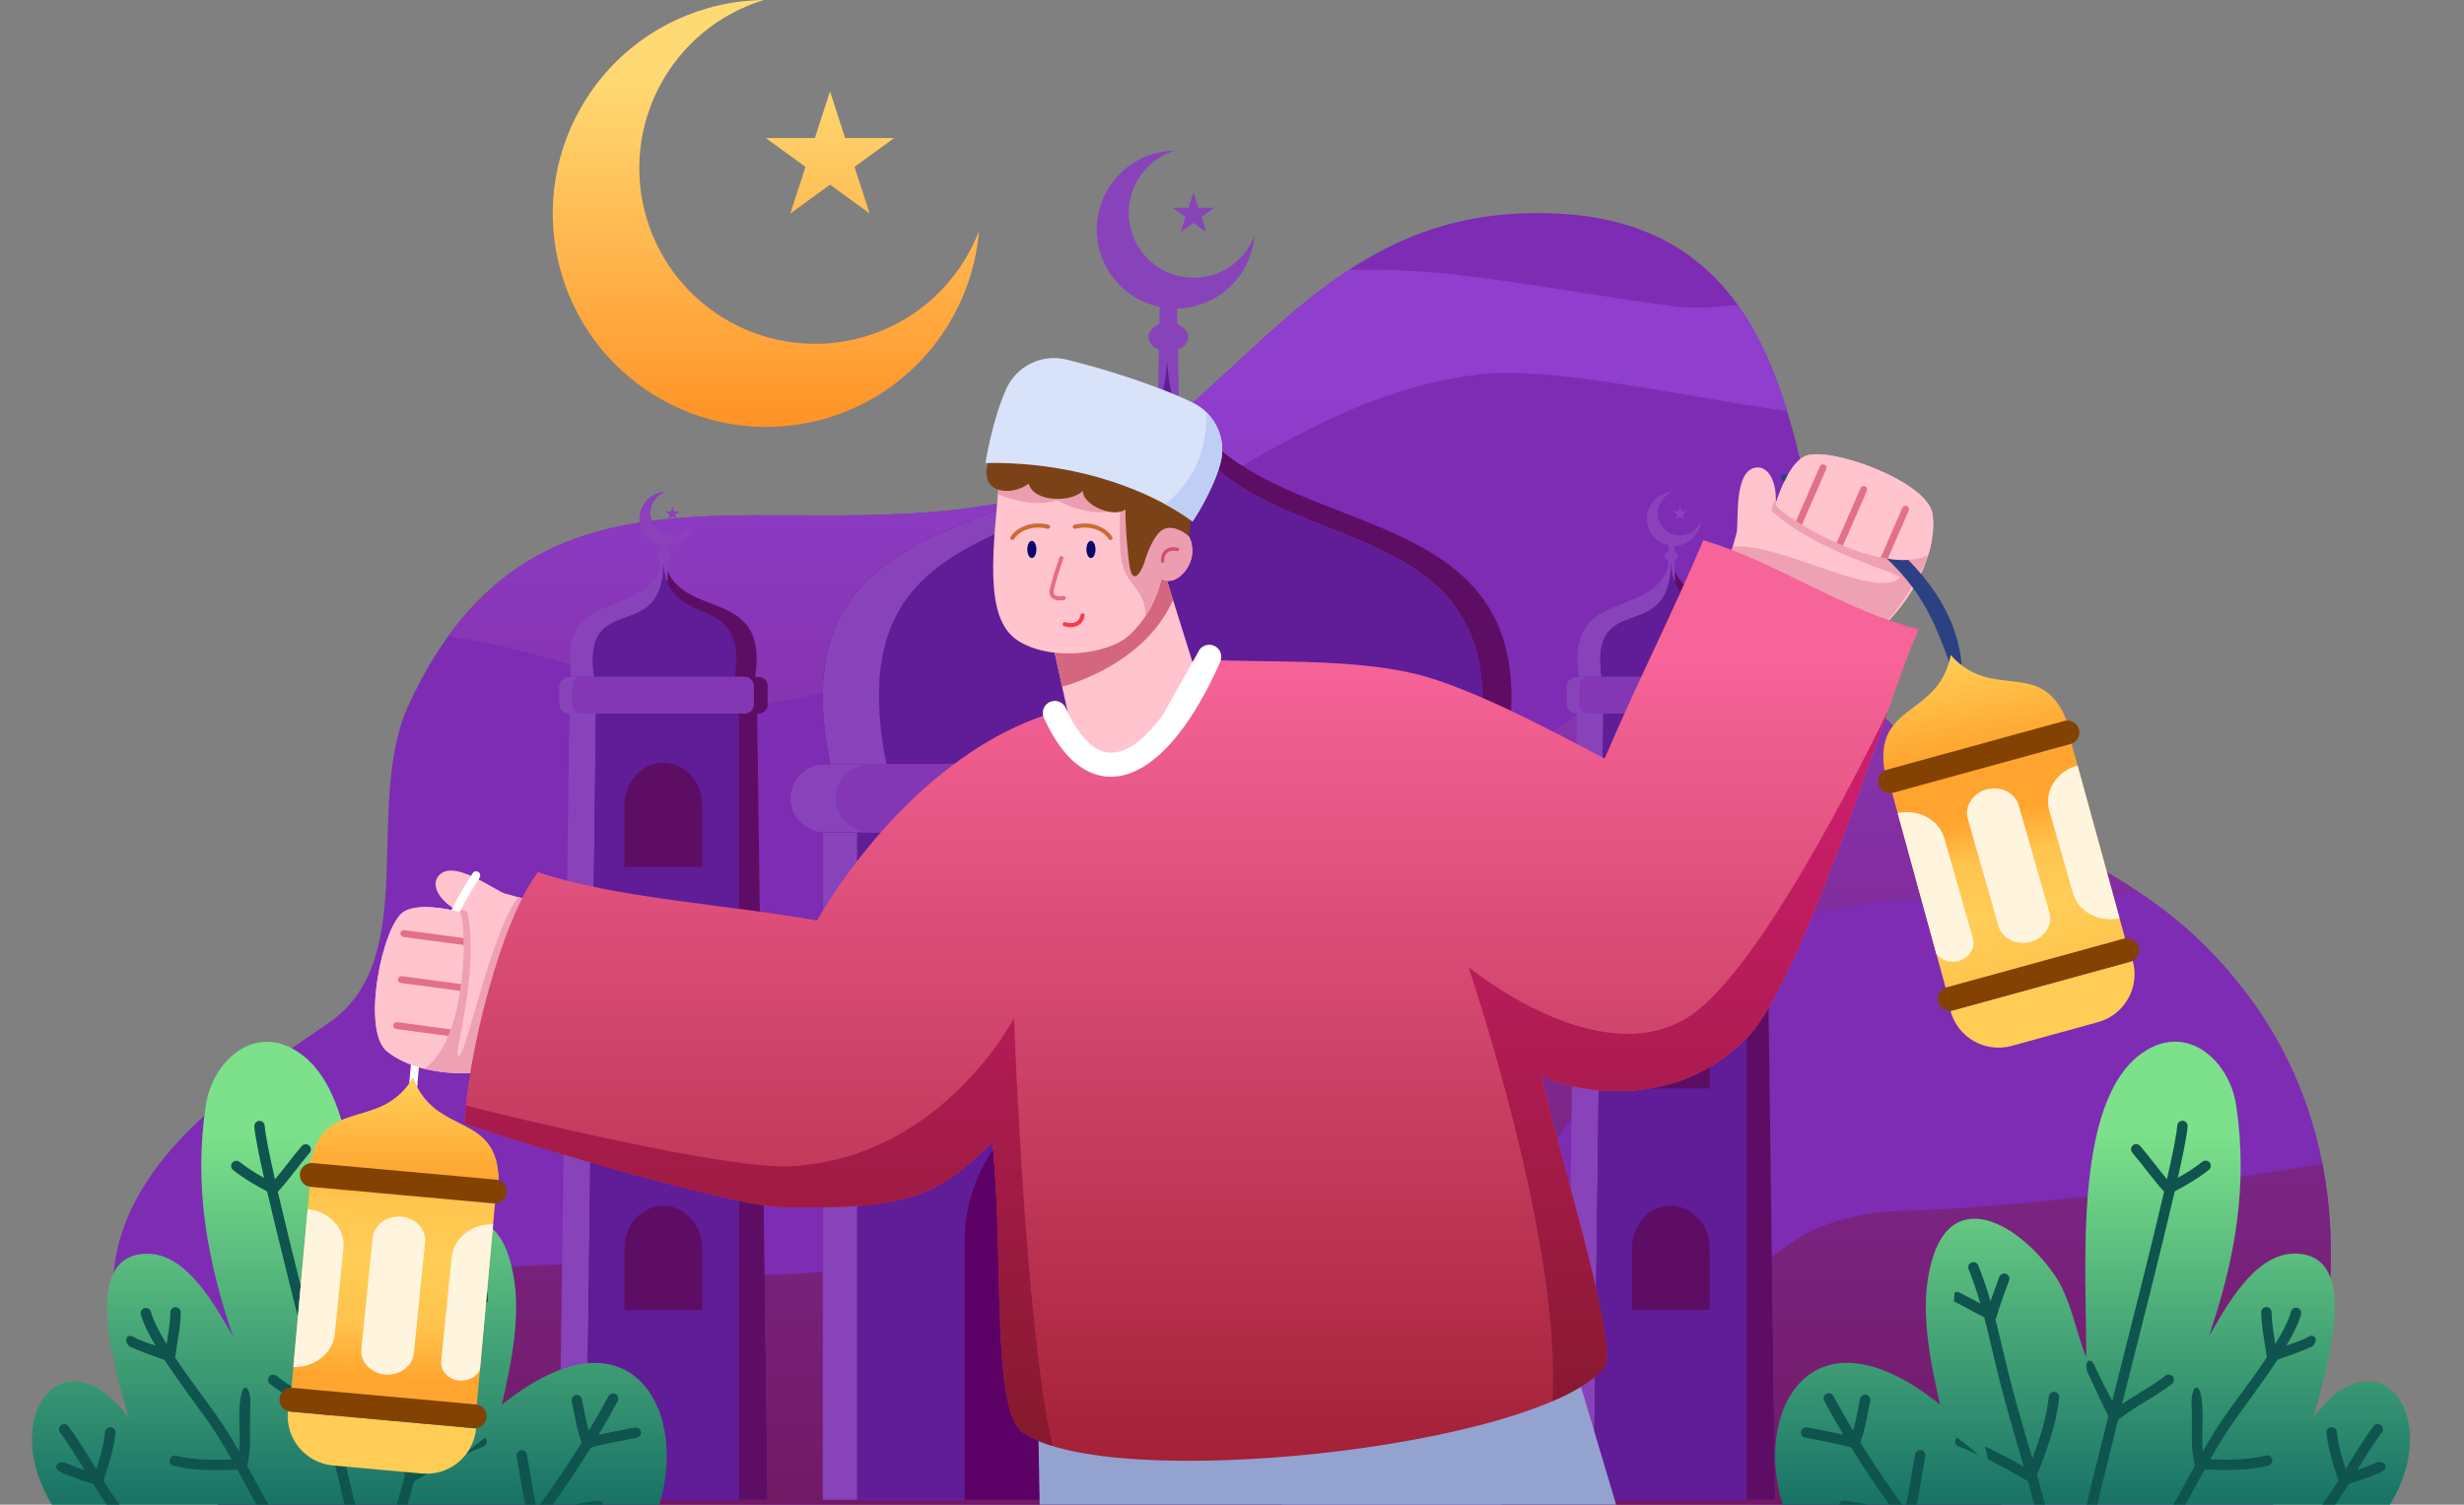 <svg width="375" height="229" viewBox="0 0 375 229" fill="none" xmlns="http://www.w3.org/2000/svg">
<rect x="0" y="0" width="375" height="229" fill="#808080" stroke="none"/>
<g clip-path="url(#clip0_1527_8308)">
<path fill-rule="evenodd" clip-rule="evenodd" d="M35.788 231.781C-4.981 189.792 31.144 168.767 50.155 155.582C64.206 145.836 55.187 122.381 62.236 107.191C81.796 65.041 118.262 84.432 155.698 75.853C185.766 68.963 195.929 34.05 231.262 32.491C284.276 30.15 268.996 92.308 287.529 109.881C310.365 131.534 325.558 130.158 341.373 150.472C361.958 176.909 355.285 210.633 344.534 231.934L35.788 231.781Z" fill="url(#paint0_linear_1527_8308)"/>
<path fill-rule="evenodd" clip-rule="evenodd" d="M353.458 177.119C354.694 183.463 354.98 189.857 354.559 196.095C329.815 202.141 309.118 220.178 302.841 231.913L221.097 231.873C264.196 217.09 257.509 185.178 289.372 184.305C308.671 183.776 337.754 179.814 353.458 177.119ZM29.315 224.514C40.351 195.705 69.642 189.87 102.875 193.362C137.96 197.048 166.252 184.292 182.363 173.448C206.234 157.381 216.732 102.322 278.654 95.582C279.563 97.913 280.774 100.187 282.402 102.389C283.777 105.348 285.438 107.897 287.529 109.88C302.673 124.241 314.456 128.472 325.287 135.618C305.387 138.514 281.672 133.094 265.706 143.716C234.184 164.688 220.99 207.33 191.826 231.858L35.788 231.781C33.366 229.287 31.216 226.866 29.315 224.514ZM205.281 41.083C220.656 40.56 235.501 44.047 254.888 46.627C257.557 46.983 260.831 46.815 264.463 46.401C267.84 51.12 270.182 56.7 271.991 62.603C254.183 59.919 235.855 55.806 225.476 56.95C207.009 58.987 192.45 69.123 176.768 78.028C159.521 87.823 159.306 99.529 116.555 107.19C104.094 109.422 91.591 100.407 68.208 96.83C88.683 68.448 121.792 83.621 155.698 75.851C176.845 71.005 188.146 52.299 205.281 41.082V41.083Z" fill="url(#paint1_linear_1527_8308)"/>
<path fill-rule="evenodd" clip-rule="evenodd" d="M86.956 103.022C84.797 88.544 99.126 95.055 100.951 84.844C102.777 95.055 117.106 88.544 114.947 103.022H115.168L116.832 228.274H85.07L86.734 103.022H86.955H86.956Z" fill="#8843BB"/>
<path fill-rule="evenodd" clip-rule="evenodd" d="M90.749 104.705L90.721 104.702C87.457 88.465 101.535 99.369 100.952 84.844C102.778 95.055 117.106 88.544 114.947 103.022H115.168L116.832 228.274H89.194L90.749 104.706V104.705Z" fill="#5E0D65"/>
<path fill-rule="evenodd" clip-rule="evenodd" d="M100.594 83.001C99.143 82.701 97.903 81.627 97.466 80.105C96.837 77.92 98.101 75.638 100.286 75.01C100.65 74.906 101.017 74.853 101.379 74.849C99.611 75.386 98.594 77.247 99.106 79.028C99.623 80.826 101.502 81.866 103.3 81.35C104.361 81.044 105.157 80.266 105.526 79.309C105.387 80.963 104.249 82.439 102.56 82.925C102.205 83.027 101.847 83.079 101.495 83.085L101.512 83.912C101.848 84.035 102.079 84.286 102.079 84.576C102.079 84.867 101.861 85.104 101.539 85.231L101.606 88.417H100.48L100.547 85.231C100.225 85.104 100.007 84.859 100.007 84.576C100.007 84.294 100.238 84.035 100.574 83.912L100.593 83L100.594 83.001ZM102.352 77.04L102.608 77.829H103.438L102.767 78.317L103.023 79.107L102.352 78.618L101.681 79.107L101.937 78.317L101.266 77.829H102.096L102.352 77.04Z" fill="#8C40BC"/>
<path fill-rule="evenodd" clip-rule="evenodd" d="M100.969 85.573C100.958 85.338 100.953 85.095 100.953 84.844C100.963 85.094 100.968 85.337 100.969 85.573C101.391 94.264 109.466 91.408 111.568 97.125C112.074 98.5 112.234 100.372 111.859 103.022H112.489V228.274H89.195L90.75 104.706L90.722 104.703C87.514 88.745 101.057 99.003 100.97 85.574L100.969 85.573Z" fill="#611C97"/>
<path fill-rule="evenodd" clip-rule="evenodd" d="M106.871 189.98C106.871 186.407 104.221 183.51 100.953 183.51C97.684 183.51 95.034 186.407 95.034 189.98V199.366H106.872V189.98H106.871ZM106.871 156.262C106.871 152.688 104.221 149.792 100.953 149.792C97.684 149.792 95.034 152.688 95.034 156.262V165.648H106.872V156.262H106.871ZM106.871 122.543C106.871 118.97 104.221 116.073 100.953 116.073C97.684 116.073 95.034 118.97 95.034 122.543V131.93H106.872V122.543H106.871Z" fill="#5E0D65"/>
<path fill-rule="evenodd" clip-rule="evenodd" d="M116.833 104.415C116.833 103.645 116.208 103.021 115.439 103.021H86.464C85.695 103.021 85.07 103.646 85.07 104.415V107.202C85.07 107.972 85.695 108.597 86.464 108.597H115.439C116.208 108.597 116.833 107.973 116.833 107.202V104.415Z" fill="#5E0D65"/>
<path fill-rule="evenodd" clip-rule="evenodd" d="M114.69 104.415C114.69 103.645 114.065 103.021 113.296 103.021H86.464C85.695 103.021 85.07 103.646 85.07 104.415V107.202C85.07 107.972 85.695 108.597 86.464 108.597H113.296C114.065 108.597 114.69 107.973 114.69 107.202V104.415Z" fill="#8843BB"/>
<path fill-rule="evenodd" clip-rule="evenodd" d="M114.69 104.415C114.69 103.645 114.065 103.021 113.296 103.021H88.445C87.676 103.021 87.051 103.646 87.051 104.415V107.202C87.051 107.972 87.675 108.597 88.445 108.597H113.296C114.065 108.597 114.69 107.973 114.69 107.202V104.415Z" fill="#8437B5"/>
<path fill-rule="evenodd" clip-rule="evenodd" d="M240.284 103.022C238.125 88.544 252.454 95.055 254.279 84.844C256.104 95.055 270.434 88.544 268.275 103.022H268.496L270.16 228.274H238.398L240.062 103.022H240.283H240.284Z" fill="#8843BB"/>
<path fill-rule="evenodd" clip-rule="evenodd" d="M244.078 104.705L244.05 104.702C240.786 88.465 254.864 99.369 254.281 84.844C256.106 95.055 270.435 88.544 268.276 103.022H268.497L270.161 228.274H242.523L244.078 104.706V104.705Z" fill="#5E0D65"/>
<path fill-rule="evenodd" clip-rule="evenodd" d="M253.922 83.001C252.471 82.701 251.23 81.627 250.793 80.105C250.165 77.92 251.429 75.638 253.614 75.01C253.978 74.906 254.345 74.853 254.707 74.849C252.939 75.386 251.922 77.247 252.435 79.028C252.951 80.826 254.83 81.866 256.628 81.35C257.689 81.044 258.485 80.266 258.854 79.309C258.715 80.963 257.577 82.439 255.888 82.925C255.533 83.027 255.175 83.079 254.823 83.085L254.84 83.912C255.176 84.035 255.407 84.286 255.407 84.576C255.407 84.867 255.189 85.104 254.867 85.231L254.934 88.417H253.808L253.875 85.231C253.553 85.104 253.334 84.859 253.334 84.576C253.334 84.294 253.565 84.035 253.902 83.912L253.921 83L253.922 83.001ZM255.68 77.04L255.936 77.829H256.766L256.095 78.317L256.351 79.107L255.68 78.618L255.009 79.107L255.265 78.317L254.594 77.829H255.424L255.68 77.04Z" fill="#8C40BC"/>
<path fill-rule="evenodd" clip-rule="evenodd" d="M254.297 85.573C254.286 85.338 254.279 85.095 254.279 84.844C254.29 85.094 254.295 85.337 254.297 85.573C254.718 94.264 262.794 91.408 264.896 97.125C265.402 98.5 265.562 100.372 265.187 103.022H265.817V228.274H242.523L244.078 104.706L244.05 104.703C240.842 88.745 254.385 99.003 254.298 85.574L254.297 85.573Z" fill="#611C97"/>
<path fill-rule="evenodd" clip-rule="evenodd" d="M260.199 189.98C260.199 186.407 257.549 183.51 254.281 183.51C251.012 183.51 248.362 186.407 248.362 189.98V199.366H260.2V189.98H260.199ZM260.199 156.262C260.199 152.688 257.549 149.792 254.281 149.792C251.012 149.792 248.362 152.688 248.362 156.262V165.648H260.2V156.262H260.199ZM260.199 122.543C260.199 118.97 257.549 116.073 254.281 116.073C251.012 116.073 248.362 118.97 248.362 122.543V131.93H260.2V122.543H260.199Z" fill="#5E0D65"/>
<path fill-rule="evenodd" clip-rule="evenodd" d="M270.161 104.415C270.161 103.645 269.536 103.021 268.768 103.021H239.794C239.024 103.021 238.399 103.646 238.399 104.415V107.202C238.399 107.972 239.024 108.597 239.794 108.597H268.768C269.537 108.597 270.161 107.973 270.161 107.202V104.415Z" fill="#5E0D65"/>
<path fill-rule="evenodd" clip-rule="evenodd" d="M268.018 104.415C268.018 103.645 267.393 103.021 266.625 103.021H239.794C239.024 103.021 238.399 103.646 238.399 104.415V107.202C238.399 107.972 239.024 108.597 239.794 108.597H266.625C267.394 108.597 268.018 107.973 268.018 107.202V104.415Z" fill="#8843BB"/>
<path fill-rule="evenodd" clip-rule="evenodd" d="M268.018 104.415C268.018 103.645 267.393 103.021 266.625 103.021H241.774C241.005 103.021 240.381 103.646 240.381 104.415V107.202C240.381 107.972 241.006 108.597 241.774 108.597H266.625C267.394 108.597 268.018 107.973 268.018 107.202V104.415Z" fill="#8437B5"/>
<path fill-rule="evenodd" clip-rule="evenodd" d="M230.029 126.688H125.203V228.273H230.029V126.688ZM126.896 118.708C114.864 68.813 170.685 87.329 177.616 55.013C183.158 80.855 219.964 74.192 228.337 95.999C230.434 101.462 230.747 108.712 228.337 118.708C222.381 119.009 138.092 119.836 126.897 118.708H126.896Z" fill="#5E0D65"/>
<path fill-rule="evenodd" clip-rule="evenodd" d="M222.293 126.688H125.203V228.273H222.293V126.688ZM126.897 118.708C114.865 68.813 170.686 87.329 177.617 55.013C179.902 90.903 235.954 69.389 223.922 119.283C217.967 119.586 138.093 119.836 126.898 118.708H126.897Z" fill="#8843BB"/>
<path fill-rule="evenodd" clip-rule="evenodd" d="M176.508 46.704C172.277 45.829 168.659 42.694 167.383 38.256C165.552 31.885 169.237 25.227 175.608 23.396C176.671 23.091 177.743 22.938 178.798 22.927C173.641 24.491 170.676 29.92 172.169 35.117C173.677 40.361 179.158 43.395 184.402 41.888C187.495 40.999 189.819 38.727 190.896 35.938C190.49 40.763 187.17 45.066 182.242 46.482C181.207 46.78 180.164 46.932 179.136 46.949L179.186 49.362C180.169 49.72 180.842 50.454 180.842 51.3C180.842 52.145 180.205 52.838 179.267 53.207L179.461 62.499H176.177L176.37 53.207C175.432 52.838 174.795 52.122 174.795 51.3C174.795 50.477 175.468 49.72 176.451 49.362L176.506 46.704H176.508ZM181.637 29.315L182.386 31.617H184.806L182.849 33.039L183.597 35.341L181.639 33.918L179.68 35.341L180.429 33.039L178.47 31.617H180.891L181.639 29.315H181.637Z" fill="#8843BB"/>
<path fill-rule="evenodd" clip-rule="evenodd" d="M222.293 126.688H130.441V228.273H222.293V126.688ZM135.568 119.282C123.536 69.388 175.407 89.451 177.616 55.011C179.901 90.902 235.953 69.388 223.921 119.282C217.966 119.585 146.764 120.411 135.568 119.282Z" fill="#611C97"/>
<path fill-rule="evenodd" clip-rule="evenodd" d="M208.424 188.844C208.424 173.833 194.631 161.664 177.616 161.664C160.602 161.664 146.809 173.833 146.809 188.844V228.273H208.424V188.844Z" fill="#5C0066"/>
<path fill-rule="evenodd" clip-rule="evenodd" d="M148.121 141.655C148.121 139.879 147.322 138.175 145.898 136.92C144.475 135.663 142.544 134.958 140.531 134.958C138.518 134.958 136.587 135.663 135.163 136.92C133.74 138.175 132.94 139.879 132.94 141.655V153.395H148.121V141.655ZM197.569 141.655C197.569 139.879 196.769 138.175 195.345 136.92C193.922 135.663 191.991 134.958 189.978 134.958C187.965 134.958 186.034 135.663 184.611 136.92C183.187 138.175 182.388 139.879 182.388 141.655V153.395H197.569V141.655ZM222.293 141.655C222.293 139.879 221.493 138.175 220.07 136.92C218.646 135.663 216.715 134.958 214.702 134.958C212.689 134.958 210.759 135.663 209.335 136.92C207.911 138.175 207.112 139.879 207.112 141.655V153.395H222.293V141.655ZM172.846 141.655C172.846 139.879 172.046 138.175 170.622 136.92C169.199 135.663 167.268 134.958 165.255 134.958C163.242 134.958 161.311 135.663 159.888 136.92C158.464 138.175 157.664 139.879 157.664 141.655V153.395H172.846V141.655Z" fill="#5C0066"/>
<path fill-rule="evenodd" clip-rule="evenodd" d="M234.968 121.494C234.968 118.628 232.642 116.3 229.775 116.3H125.456C122.59 116.3 120.262 118.628 120.262 121.494C120.262 124.36 122.589 126.688 125.456 126.688H229.775C232.641 126.688 234.968 124.36 234.968 121.494Z" fill="#5E0D65"/>
<path fill-rule="evenodd" clip-rule="evenodd" d="M222.293 121.494C222.293 118.628 219.966 116.3 217.099 116.3H125.457C122.591 116.3 120.263 118.628 120.263 121.494C120.263 124.36 122.591 126.688 125.457 126.688H217.099C219.965 126.688 222.293 124.36 222.293 121.494Z" fill="#8843BB"/>
<path fill-rule="evenodd" clip-rule="evenodd" d="M227.587 121.494C227.587 118.628 225.26 116.3 222.393 116.3H132.373C129.507 116.3 127.179 118.628 127.179 121.494C127.179 124.36 129.506 126.688 132.373 126.688H222.393C225.259 126.688 227.587 124.36 227.587 121.494Z" fill="#8437B5"/>
<path fill-rule="evenodd" clip-rule="evenodd" d="M9.948 231.934C-1.93 217.091 9.358 201.663 19.613 215.848C18.053 210.07 11.521 190.484 22.668 190.816C28.585 190.993 32.848 198.863 35.477 203.43C31.534 191.86 29.453 180.57 31.328 168.187C32.337 161.523 38.712 155.587 45.471 160.174C56.495 167.653 53.961 194.421 54.162 206.557C55.672 202.745 56.564 197.484 58.962 194.053C65.004 185.41 76.184 179.724 78.307 195.155C79.126 201.105 77.719 207.914 76.383 213.789C97.233 197.034 106.033 217.043 99.206 231.934H9.948Z" fill="url(#paint2_linear_1527_8308)"/>
<path fill-rule="evenodd" clip-rule="evenodd" d="M9.781 222.569C10.81 222.99 11.854 223.409 12.911 223.781C11.717 221.824 10.515 219.867 9.139 218.005C8.88 217.654 8.954 217.157 9.306 216.897C9.658 216.637 10.153 216.712 10.414 217.063C11.969 219.168 13.304 221.395 14.655 223.605C15.266 221.75 15.794 219.867 16 217.925C16.046 217.49 16.437 217.174 16.872 217.22C17.307 217.266 17.623 217.657 17.577 218.091C17.312 220.584 16.55 222.989 15.737 225.355C16.318 226.28 16.913 227.197 17.54 228.094C18.491 229.454 19.645 230.664 20.725 231.932H18.633C17.799 230.982 16.963 230.034 16.242 229.002C15.522 227.972 14.843 226.916 14.181 225.851C12.948 225.497 11.122 224.839 9.922 224.365C7.884 223.688 8.399 222.399 9.781 222.568V222.569ZM19.667 204.905C18.655 203.809 19.5 202.999 20.228 203.42C21.297 204.035 22.512 204.391 23.685 204.816C22.628 203.038 21.799 201.378 21.441 200.053C21.327 199.631 21.577 199.196 21.999 199.081C22.421 198.967 22.856 199.217 22.971 199.639C23.341 201.007 24.231 202.736 25.356 204.579C25.62 202.976 25.922 201.251 25.919 199.734C25.919 199.297 26.272 198.942 26.709 198.941C27.146 198.94 27.502 199.294 27.502 199.731C27.506 201.878 26.932 204.433 26.665 206.506C26.661 206.538 26.655 206.568 26.647 206.598C28.984 210.113 31.784 213.712 33.23 215.809C34.365 217.455 35.399 219.166 36.388 220.906C36.715 218.029 36.081 215.06 36.716 212.197C37.137 210.298 38.325 211.058 38.077 214.555C37.955 217.408 38.318 220.279 37.603 223.072L37.6 223.083C39.232 226.06 40.806 229.071 42.607 231.932H40.745C39.114 229.249 37.654 226.452 36.135 223.69C32.91 223.789 29.506 223.87 26.412 223.084C25.988 222.976 25.732 222.545 25.839 222.121C25.947 221.698 26.379 221.441 26.802 221.548C29.495 222.232 32.436 222.215 35.268 222.133C34.223 220.281 33.133 218.459 31.926 216.71C30.403 214.502 27.443 210.662 25.024 206.958C23.216 206.354 21.395 205.688 19.666 204.905H19.667ZM53.116 231.934C52.288 228.191 50.894 222.53 49.291 216.137C46.754 214.057 43.672 212.666 41.087 210.634C40.743 210.364 40.684 209.866 40.955 209.522C41.224 209.178 41.723 209.118 42.067 209.389C44.132 211.012 46.513 212.231 48.683 213.713C45.915 202.71 42.68 190.055 40.659 181.327C38.842 180.374 37.091 179.353 35.474 178.073C35.132 177.801 35.074 177.302 35.346 176.959C35.617 176.616 36.116 176.559 36.459 176.831C37.637 177.764 38.891 178.55 40.191 179.275C39.345 175.521 38.793 172.721 38.705 171.437C38.675 171.001 39.005 170.623 39.441 170.593C39.877 170.562 40.255 170.893 40.286 171.329C40.377 172.647 40.958 175.57 41.845 179.486C43.26 177.842 44.507 176.065 45.926 174.419C46.211 174.088 46.712 174.051 47.043 174.337C47.374 174.622 47.411 175.123 47.126 175.454C45.456 177.39 44.021 179.503 42.279 181.378C44.284 190.006 47.451 202.393 50.182 213.233C51.134 211.425 52.104 209.593 52.903 207.749C53.322 206.781 54.418 206.775 54.053 208.627C53.118 210.608 51.761 213.609 50.762 215.539C52.439 222.215 53.897 228.124 54.735 231.935H53.118L53.116 231.934ZM59.691 231.934C60.274 229.434 60.938 226.955 61.633 224.488C60.08 220.707 58.705 216.818 58.248 212.729C58.2 212.294 58.513 211.902 58.947 211.854C59.382 211.806 59.774 212.118 59.822 212.553C60.187 215.817 61.167 218.948 62.343 221.997C63.405 218.32 64.504 214.654 65.478 210.953C66.357 207.613 67.092 204.16 67.969 200.76C67.878 200.665 67.811 200.548 67.775 200.419C67.262 198.537 66.532 196.732 65.872 194.899C65.725 194.487 65.938 194.033 66.35 193.885C66.762 193.738 67.215 193.951 67.364 194.363C67.808 195.598 68.282 196.821 68.705 198.062C69.243 196.203 69.848 194.373 70.569 192.6C70.735 192.196 71.197 192 71.602 192.166C72.007 192.331 72.202 192.793 72.037 193.198C71.347 194.893 70.766 196.64 70.248 198.417C71.311 197.843 72.37 197.262 73.455 196.729C73.687 196.615 73.949 196.626 74.163 196.733C74.217 197.162 74.249 197.613 74.259 198.089C74.227 198.112 74.191 198.133 74.154 198.151C72.633 198.898 71.163 199.739 69.662 200.523C68.709 204.129 67.944 207.808 67.009 211.356C65.958 215.348 64.763 219.298 63.624 223.266C65.547 222.161 67.516 221.106 69.531 220.161C69.359 220.851 69.203 221.514 69.069 222.142C66.999 223.163 64.981 224.293 63.01 225.459C63.007 225.461 63.004 225.462 63.001 225.464C62.401 227.61 61.829 229.764 61.316 231.935H59.688L59.691 231.934ZM80.203 231.934H81.941L82.041 231.801C85.049 231.16 88.03 230.417 91.077 229.976C91.51 229.913 91.811 229.511 91.748 229.079C91.685 228.647 91.284 228.346 90.851 228.408C88.368 228.767 85.928 229.324 83.482 229.865C85.739 226.782 87.889 223.59 89.905 220.326C92.202 219.669 94.576 219.28 96.917 218.818C97.345 218.734 97.626 218.317 97.541 217.888C97.456 217.459 97.039 217.179 96.611 217.264C94.771 217.627 92.913 217.946 91.085 218.382C92.099 216.683 93.076 214.968 94.01 213.24C94.218 212.855 94.075 212.374 93.69 212.166C93.306 211.958 92.825 212.101 92.617 212.486C91.654 214.264 90.649 216.028 89.602 217.775C89.158 216.182 88.908 214.546 88.551 212.916C88.458 212.488 88.034 212.217 87.607 212.312C87.179 212.405 86.909 212.828 87.003 213.254C87.469 215.385 87.771 217.521 88.511 219.568C86.375 223.02 84.087 226.393 81.679 229.641C81.085 226.904 80.669 224.104 80.185 221.359C80.108 220.929 79.698 220.641 79.267 220.716C78.836 220.793 78.549 221.203 78.624 221.634C79.19 224.842 79.666 228.125 80.433 231.297L80.362 231.39C80.238 231.552 80.187 231.747 80.202 231.935L80.203 231.934ZM73.803 218.805C73.902 218.887 73.981 218.995 74.03 219.123C74.188 219.531 73.985 219.99 73.578 220.148C72.555 220.543 71.546 220.976 70.546 221.437C71.482 220.623 72.587 219.724 73.805 218.805H73.803Z" fill="#0F544F"/>
<path fill-rule="evenodd" clip-rule="evenodd" d="M361.695 231.913C373.573 217.071 362.286 201.642 352.031 215.828C353.59 210.05 360.122 190.463 348.975 190.795C343.059 190.972 338.796 198.843 336.166 203.41C340.11 191.841 342.191 180.551 340.316 168.168C339.306 161.503 332.931 155.567 326.172 160.154C315.148 167.634 317.683 194.401 317.481 206.538C315.973 202.726 315.079 197.464 312.681 194.033C306.64 185.39 295.459 179.704 293.336 195.135C292.518 201.086 293.925 207.894 295.26 213.77C274.411 197.015 265.61 217.024 272.437 231.914H361.696L361.695 231.913Z" fill="url(#paint3_linear_1527_8308)"/>
<path fill-rule="evenodd" clip-rule="evenodd" d="M361.861 222.547C360.832 222.968 359.788 223.387 358.732 223.759C359.925 221.802 361.127 219.846 362.503 217.983C362.763 217.632 362.688 217.135 362.337 216.875C361.985 216.615 361.489 216.69 361.229 217.041C359.673 219.146 358.339 221.373 356.987 223.583C356.378 221.728 355.848 219.845 355.642 217.903C355.596 217.468 355.205 217.152 354.771 217.198C354.336 217.244 354.021 217.635 354.067 218.069C354.331 220.562 355.093 222.967 355.906 225.333C355.325 226.258 354.73 227.175 354.103 228.072C353.152 229.432 351.998 230.642 350.918 231.91H353.01C353.844 230.96 354.68 230.012 355.401 228.98C356.122 227.95 356.8 226.894 357.462 225.829C358.694 225.474 360.52 224.817 361.72 224.342C363.758 223.665 363.243 222.377 361.861 222.544V222.547ZM351.975 204.883C352.987 203.787 352.142 202.978 351.414 203.398C350.346 204.013 349.13 204.37 347.957 204.794C349.014 203.016 349.843 201.356 350.201 200.031C350.315 199.609 350.065 199.174 349.643 199.059C349.221 198.945 348.786 199.195 348.671 199.617C348.301 200.984 347.412 202.714 346.286 204.557C346.022 202.955 345.72 201.229 345.723 199.712C345.723 199.275 345.37 198.919 344.933 198.919C344.496 198.919 344.14 199.272 344.14 199.709C344.136 201.856 344.711 204.411 344.977 206.484C344.981 206.516 344.987 206.546 344.995 206.576C342.658 210.091 339.859 213.69 338.412 215.787C337.276 217.433 336.243 219.144 335.254 220.884C334.927 218.007 335.562 215.038 334.926 212.175C334.505 210.276 333.317 211.036 333.565 214.533C333.687 217.386 333.324 220.257 334.039 223.05L334.042 223.061C332.41 226.038 330.836 229.049 329.035 231.91H330.897C332.528 229.226 333.989 226.43 335.507 223.668C338.732 223.767 342.136 223.848 345.23 223.062C345.653 222.954 345.911 222.523 345.803 222.099C345.695 221.676 345.264 221.419 344.84 221.526C342.147 222.21 339.206 222.193 336.374 222.111C337.419 220.259 338.509 218.437 339.716 216.688C341.24 214.48 344.201 210.64 346.618 206.936C348.426 206.332 350.247 205.666 351.976 204.883H351.975ZM318.526 231.912C319.354 228.169 320.748 222.508 322.351 216.115C324.888 214.035 327.97 212.644 330.555 210.612C330.899 210.342 330.958 209.844 330.688 209.5C330.417 209.156 329.919 209.096 329.575 209.367C327.51 210.99 325.129 212.209 322.959 213.691C325.728 202.689 328.962 190.033 330.983 181.305C332.8 180.352 334.551 179.331 336.168 178.051C336.511 177.779 336.568 177.28 336.296 176.937C336.025 176.595 335.526 176.537 335.183 176.809C334.005 177.742 332.751 178.528 331.452 179.253C332.297 175.499 332.849 172.699 332.937 171.415C332.967 170.979 332.637 170.6 332.201 170.571C331.765 170.54 331.387 170.871 331.357 171.307C331.266 172.625 330.684 175.548 329.797 179.464C328.382 177.82 327.135 176.043 325.716 174.397C325.431 174.066 324.93 174.029 324.599 174.315C324.268 174.6 324.231 175.101 324.516 175.432C326.186 177.368 327.621 179.481 329.363 181.356C327.359 189.984 324.191 202.371 321.46 213.211C320.508 211.404 319.538 209.571 318.739 207.727C318.32 206.759 317.223 206.753 317.59 208.605C318.524 210.586 319.881 213.587 320.88 215.517C319.204 222.193 317.745 228.102 316.907 231.913H318.524L318.526 231.912ZM311.952 231.912C311.368 229.412 310.705 226.933 310.01 224.466C311.562 220.685 312.937 216.796 313.394 212.707C313.442 212.272 313.13 211.88 312.695 211.832C312.26 211.784 311.868 212.096 311.82 212.531C311.455 215.795 310.475 218.926 309.299 221.975C308.237 218.299 307.138 214.632 306.164 210.931C305.285 207.591 304.55 204.138 303.673 200.738C303.764 200.643 303.831 200.526 303.867 200.397C304.38 198.515 305.111 196.71 305.77 194.877C305.918 194.465 305.704 194.011 305.292 193.863C304.881 193.716 304.427 193.929 304.279 194.341C303.834 195.575 303.36 196.799 302.937 198.04C302.399 196.181 301.794 194.351 301.072 192.578C300.907 192.173 300.445 191.978 300.039 192.144C299.633 192.309 299.439 192.771 299.604 193.176C300.294 194.871 300.876 196.618 301.394 198.395C300.331 197.821 299.271 197.24 298.186 196.707C297.954 196.593 297.692 196.604 297.478 196.711C297.424 197.14 297.392 197.592 297.382 198.066C297.415 198.089 297.45 198.11 297.488 198.129C299.008 198.876 300.479 199.717 301.979 200.501C302.932 204.107 303.697 207.786 304.632 211.334C305.683 215.326 306.878 219.276 308.017 223.244C306.094 222.139 304.125 221.083 302.111 220.139C302.282 220.829 302.438 221.492 302.573 222.12C304.642 223.141 306.661 224.271 308.631 225.437C308.634 225.439 308.637 225.44 308.64 225.442C309.24 227.588 309.812 229.742 310.325 231.913H311.953L311.952 231.912ZM291.439 231.912H289.702L289.601 231.779C286.593 231.138 283.612 230.395 280.565 229.954C280.132 229.892 279.831 229.49 279.894 229.057C279.957 228.625 280.359 228.324 280.792 228.386C283.275 228.745 285.715 229.302 288.161 229.843C285.904 226.76 283.754 223.568 281.738 220.305C279.441 219.647 277.068 219.258 274.725 218.796C274.297 218.712 274.017 218.295 274.101 217.866C274.186 217.437 274.603 217.157 275.032 217.242C276.871 217.605 278.73 217.925 280.557 218.359C279.543 216.66 278.568 214.945 277.632 213.217C277.424 212.832 277.567 212.351 277.952 212.143C278.337 211.935 278.817 212.078 279.025 212.463C279.988 214.241 280.994 216.005 282.04 217.752C282.484 216.159 282.734 214.523 283.091 212.893C283.185 212.465 283.608 212.194 284.034 212.289C284.462 212.382 284.732 212.805 284.638 213.231C284.172 215.362 283.87 217.498 283.13 219.545C285.267 222.997 287.555 226.37 289.961 229.618C290.556 226.881 290.973 224.081 291.455 221.336C291.532 220.906 291.943 220.618 292.373 220.693C292.804 220.77 293.092 221.18 293.016 221.611C292.451 224.82 291.974 228.102 291.207 231.274L291.278 231.367C291.401 231.529 291.453 231.724 291.438 231.912H291.439ZM297.839 218.783C297.74 218.865 297.661 218.974 297.612 219.101C297.454 219.509 297.657 219.968 298.065 220.126C299.087 220.521 300.096 220.954 301.096 221.415C300.16 220.601 299.055 219.702 297.838 218.783H297.839Z" fill="#0F544F"/>
<path fill-rule="evenodd" clip-rule="evenodd" d="M148.988 35.19C147.893 48.239 138.91 59.879 125.583 63.709C108.352 68.662 90.343 58.692 85.39 41.461C80.438 24.23 90.407 6.221 107.638 1.268C110.514 0.442 113.411 0.031 116.267 0C102.319 4.233 94.299 18.917 98.338 32.972C102.414 47.156 117.239 55.361 131.422 51.284C139.789 48.879 146.075 42.735 148.987 35.19H148.988ZM126.32 13.916L128.626 21.011H136.085L130.05 25.396L132.355 32.491L126.32 28.106L120.285 32.491L122.59 25.396L116.555 21.011H124.015L126.32 13.916Z" fill="url(#paint4_linear_1527_8308)"/>
<path fill-rule="evenodd" clip-rule="evenodd" d="M177.211 87.11L183.687 107.79L168.063 120.454L163.418 112.562L160.287 98.31L177.211 87.11Z" fill="#FFC4CD"/>
<path fill-rule="evenodd" clip-rule="evenodd" d="M178.529 91.322C174.406 100.538 163.936 103.88 161.649 104.512L160.287 98.311L177.211 87.11L178.529 91.322Z" fill="#D4667F"/>
<path fill-rule="evenodd" clip-rule="evenodd" d="M174.1 85.232C174.197 82.023 175.13 79.947 178.02 80.235C180.448 80.476 181.316 81.472 181.454 83.618C181.628 86.321 178.887 89.401 176.772 88.093C176.371 89.385 175.694 92.995 171.986 96.567C168.731 99.701 159.637 100.719 154.764 97.392C149.637 93.892 151.18 83.54 152.14 72.312H174.1V85.232Z" fill="#FFC4CD"/>
<path fill-rule="evenodd" clip-rule="evenodd" d="M151.882 75.208C151.969 74.253 152.057 73.286 152.14 72.312H174.1V85.232C174.197 82.023 175.131 79.947 178.02 80.235C180.448 80.476 181.316 81.472 181.454 83.618C181.628 86.321 178.887 89.401 176.772 88.093C176.475 89.051 176.026 91.284 174.302 93.83C174.504 89.957 171.651 89.165 170.815 85.881C170.177 83.379 170.497 77.578 170.497 77.578C165.763 79.021 160.963 76.163 160.963 76.163C157.228 77.207 153.435 75.878 151.882 75.208Z" fill="#ED9DB0"/>
<path d="M157.036 84.93C157.418 84.93 157.727 84.343 157.727 83.619C157.727 82.895 157.418 82.308 157.036 82.308C156.655 82.308 156.345 82.895 156.345 83.619C156.345 84.343 156.655 84.93 157.036 84.93Z" fill="#0B0669"/>
<path d="M166.036 84.93C166.417 84.93 166.727 84.343 166.727 83.619C166.727 82.895 166.417 82.308 166.036 82.308C165.654 82.308 165.345 82.895 165.345 83.619C165.345 84.343 165.654 84.93 166.036 84.93Z" fill="#0B0669"/>
<path fill-rule="evenodd" clip-rule="evenodd" d="M154.339 82.034C155.002 80.913 157.013 79.854 159.415 80.472C159.583 80.515 159.754 80.413 159.797 80.246C159.84 80.079 159.738 79.907 159.571 79.865C156.829 79.159 154.556 80.435 153.798 81.715C153.71 81.864 153.76 82.056 153.909 82.144C154.059 82.232 154.251 82.183 154.339 82.033V82.034Z" fill="#CE6A31"/>
<path fill-rule="evenodd" clip-rule="evenodd" d="M169.273 81.716C168.516 80.436 166.242 79.16 163.5 79.865C163.333 79.908 163.231 80.08 163.274 80.247C163.317 80.414 163.489 80.516 163.656 80.473C166.058 79.855 168.069 80.914 168.733 82.035C168.82 82.185 169.013 82.234 169.162 82.146C169.312 82.058 169.361 81.865 169.273 81.717V81.716Z" fill="#CE6A31"/>
<path fill-rule="evenodd" clip-rule="evenodd" d="M161.24 84.826C161.24 84.826 160.467 87.031 160.027 88.645C159.826 89.38 159.701 90.002 159.723 90.273C159.751 90.619 159.934 90.908 160.242 91.106C160.627 91.354 161.234 91.459 161.957 91.311C162.127 91.277 162.236 91.112 162.202 90.941C162.167 90.772 162.001 90.662 161.832 90.697C161.384 90.787 160.997 90.766 160.714 90.648C160.506 90.561 160.363 90.418 160.347 90.222C160.328 89.987 160.456 89.448 160.631 88.809C161.067 87.213 161.831 85.033 161.831 85.033C161.888 84.87 161.803 84.692 161.638 84.634C161.475 84.577 161.296 84.662 161.239 84.826H161.24Z" fill="#E66B88"/>
<path fill-rule="evenodd" clip-rule="evenodd" d="M161.951 95.297C162.807 95.54 163.641 95.495 164.232 95.093C164.643 94.814 164.948 94.364 165.064 93.701C165.093 93.53 164.979 93.367 164.809 93.338C164.638 93.308 164.475 93.422 164.446 93.593C164.366 94.057 164.166 94.38 163.879 94.574C163.424 94.884 162.78 94.881 162.123 94.694C161.956 94.647 161.783 94.743 161.735 94.909C161.688 95.075 161.784 95.249 161.95 95.297H161.951Z" fill="#F8384E"/>
<path fill-rule="evenodd" clip-rule="evenodd" d="M177.196 85.385C177.171 84.907 177.307 84.335 177.761 84.027C178.072 83.817 178.522 83.741 179.149 83.875C179.29 83.905 179.429 83.815 179.46 83.674C179.49 83.533 179.4 83.394 179.259 83.364C178.449 83.191 177.871 83.324 177.47 83.594C176.857 84.008 176.641 84.768 176.675 85.412C176.683 85.556 176.806 85.667 176.95 85.659C177.094 85.652 177.205 85.528 177.197 85.384L177.196 85.385Z" fill="#D15170"/>
<path fill-rule="evenodd" clip-rule="evenodd" d="M174.364 84.93C173.895 86.874 172.522 89.096 171.986 86.582C171.683 85.156 171.206 79.604 171.297 77.528C169.459 78.879 164.792 76.883 164.782 74.716C163.14 76.453 157.372 76.528 156.559 73.626C153.713 75.661 148.809 75.063 150.47 70.158L155.726 62.179L181.46 75.08L180.989 81.677C180.989 81.677 179.241 79.939 177.376 80.422C175.663 80.867 174.364 84.93 174.364 84.93V84.93Z" fill="#7B4217"/>
<path fill-rule="evenodd" clip-rule="evenodd" d="M181.492 79.367C181.492 79.367 170.145 70.175 149.982 70.457C149.982 70.457 150.934 64.203 153.103 59.265C154.672 55.694 158.591 53.78 162.371 54.737C168.311 56.211 176.13 58.67 181.461 61.238C184.95 62.903 186.745 66.827 185.722 70.556C184.522 74.93 181.492 79.366 181.492 79.366V79.367Z" fill="#D8E2F9"/>
<path fill-rule="evenodd" clip-rule="evenodd" d="M183.662 62.79C185.649 64.772 186.501 67.722 185.722 70.556C184.522 74.931 181.492 79.367 181.492 79.367C181.492 79.367 180.064 78.21 177.32 76.73C181.868 73.003 183.542 68.884 183.661 62.79H183.662Z" fill="#BECEF5"/>
<path fill-rule="evenodd" clip-rule="evenodd" d="M82.389 137.245C80.037 136.966 78.701 136.473 76.853 135.984C75.358 135.588 68.719 130.363 66.602 133.489C65.671 134.864 66.849 137.158 69.874 138.751C67.556 138.195 63.522 137.501 61.462 138.751C58.227 140.716 54.872 156.849 58.952 160.056C63.003 163.24 70.145 164.178 76.853 162.553L82.389 137.245Z" fill="#FFC4CD"/>
<path fill-rule="evenodd" clip-rule="evenodd" d="M78.861 136.542C79.097 136.607 79.335 136.67 79.58 136.73C79.219 141.035 75.982 158.589 74.974 162.941C70.859 163.641 66.703 163.403 63.304 162.296C62.862 158.176 67.107 143.138 68.879 138.751C68.911 138.671 68.957 138.608 69.014 138.556C69.321 138.62 69.609 138.686 69.876 138.751C69.671 138.643 69.474 138.531 69.285 138.417C69.952 138.24 71.113 138.751 71.113 138.751C73.066 147.963 68.945 160.433 69.731 160.732C70.905 161.178 74.504 142.297 78.861 136.543V136.542Z" fill="#EEA1B3"/>
<path fill-rule="evenodd" clip-rule="evenodd" d="M63.411 166.322C64.188 157.775 64.685 146.297 72.988 133.58C73.177 133.291 73.096 132.902 72.806 132.713C72.517 132.523 72.128 132.605 71.939 132.894C63.489 145.837 62.954 157.511 62.163 166.21C62.131 166.554 62.385 166.86 62.73 166.891C63.075 166.922 63.38 166.668 63.412 166.323L63.411 166.322Z" fill="white"/>
<path fill-rule="evenodd" clip-rule="evenodd" d="M47.219 177.099C49.282 166.71 57.856 172.327 62.846 164.067C66.272 173.088 75.714 169.104 75.879 179.694C75.873 180.174 47.523 177.082 47.219 177.099Z" fill="#ECB884"/>
<path fill-rule="evenodd" clip-rule="evenodd" d="M47.219 177.099C49.282 166.71 57.856 172.327 62.846 164.067C66.272 173.088 75.714 169.104 75.879 179.694C75.873 180.174 47.523 177.082 47.219 177.099Z" fill="url(#paint5_linear_1527_8308)"/>
<path fill-rule="evenodd" clip-rule="evenodd" d="M43.804 214.799L72.464 217.395C72.282 219.397 71.313 221.245 69.769 222.533C68.225 223.821 66.233 224.442 64.23 224.261C60.045 223.881 54.856 223.412 50.671 223.033C48.669 222.851 46.821 221.882 45.533 220.338C44.245 218.794 43.624 216.802 43.805 214.799H43.804Z" fill="url(#paint6_linear_1527_8308)"/>
<path fill-rule="evenodd" clip-rule="evenodd" d="M47.219 179.633L75.423 182.188L72.474 214.738L44.27 212.183L47.219 179.633Z" fill="url(#paint7_linear_1527_8308)"/>
<path fill-rule="evenodd" clip-rule="evenodd" d="M75.049 186.318L73.046 208.429C72.857 208.835 72.561 209.198 72.176 209.486C71.55 209.953 70.742 210.179 69.931 210.113C69.119 210.047 68.369 209.695 67.848 209.135C67.326 208.575 67.074 207.852 67.147 207.125C67.535 203.295 68.248 196.253 68.747 191.321C69.041 188.407 71.825 186.231 75.05 186.319L75.049 186.318ZM56.707 188.424C56.906 186.451 58.857 184.994 61.061 185.173C63.267 185.352 64.892 187.098 64.692 189.071C64.232 193.613 63.444 201.404 62.984 205.945C62.785 207.919 60.835 209.375 58.63 209.196C56.424 209.017 54.799 207.272 54.999 205.298C55.459 200.757 56.247 192.964 56.707 188.424ZM46.821 184.02C50.14 184.346 52.571 186.995 52.269 189.984C51.872 193.897 51.342 199.137 50.946 203.049C50.651 205.963 47.868 208.139 44.643 208.052L46.82 184.019L46.821 184.02Z" fill="#FFF5DE"/>
<path fill-rule="evenodd" clip-rule="evenodd" d="M42.534 212.86C42.578 212.38 42.81 211.937 43.18 211.629C43.55 211.32 44.028 211.171 44.508 211.215C50.066 211.719 66.858 213.239 72.417 213.743C72.896 213.786 73.34 214.019 73.648 214.389C73.956 214.759 74.106 215.237 74.062 215.717C74.018 216.196 73.786 216.64 73.416 216.948C73.046 217.256 72.568 217.406 72.088 217.362C66.53 216.858 49.739 215.337 44.179 214.833C43.7 214.79 43.256 214.558 42.948 214.188C42.64 213.817 42.49 213.34 42.534 212.86ZM45.632 178.654C45.676 178.175 45.908 177.732 46.278 177.423C46.648 177.115 47.126 176.965 47.606 177.009C53.164 177.513 69.956 179.034 75.515 179.537C75.995 179.581 76.438 179.813 76.746 180.183C77.054 180.553 77.204 181.03 77.16 181.51C77.116 181.99 76.884 182.433 76.514 182.741C76.144 183.05 75.666 183.199 75.186 183.155C69.628 182.651 52.836 181.131 47.278 180.628C46.798 180.584 46.355 180.352 46.046 179.982C45.738 179.612 45.588 179.134 45.632 178.654Z" fill="#834202"/>
<path fill-rule="evenodd" clip-rule="evenodd" d="M69.874 138.75C68.112 137.822 69.874 138.75 69.874 138.75C71.05 138.681 71.559 158.021 64.553 162.655C62.381 162.108 60.455 161.236 58.953 160.056C54.873 156.849 58.228 140.715 61.463 138.751C63.523 137.501 67.557 138.195 69.874 138.751V138.75Z" fill="#FFC4CD"/>
<path fill-rule="evenodd" clip-rule="evenodd" d="M68.225 157.667L60.299 156.605C60.014 156.566 59.812 156.304 59.851 156.018C59.889 155.731 60.153 155.53 60.438 155.569L68.612 156.665C68.49 157.006 68.361 157.341 68.225 157.667ZM70.035 150.808L61.021 149.601C60.736 149.562 60.534 149.299 60.573 149.013C60.612 148.728 60.874 148.526 61.16 148.565L70.182 149.773C70.137 150.117 70.089 150.462 70.036 150.808H70.035ZM70.574 143.826L61.394 142.596C61.108 142.557 60.907 142.295 60.945 142.008C60.984 141.722 61.247 141.521 61.533 141.56L70.562 142.77C70.571 143.108 70.575 143.46 70.574 143.826Z" fill="#E36F8A"/>
<path fill-rule="evenodd" clip-rule="evenodd" d="M262.485 86.588C263.463 84.432 263.736 83.034 264.272 81.199C264.707 79.715 263.674 71.33 267.445 71.138C269.103 71.053 270.457 73.248 270.253 76.661C270.976 74.39 272.472 70.578 274.607 69.465C277.963 67.715 293.503 73.198 294.135 78.349C294.761 83.463 291.865 90.06 287.003 94.957L262.485 86.589V86.588Z" fill="#FFC4CD"/>
<path fill-rule="evenodd" clip-rule="evenodd" d="M263.711 83.205C263.644 83.441 263.574 83.677 263.5 83.918C267.369 85.838 282.654 93.566 286.899 94.957C289.629 91.799 292.985 86.712 293.797 83.23C290.501 80.718 275.439 76.564 270.767 75.809C270.684 75.795 270.605 75.802 270.531 75.823C270.428 76.118 270.335 76.4 270.251 76.661C270.265 76.43 270.272 76.204 270.271 75.984C269.774 76.462 269.609 77.721 269.609 77.721C276.479 84.16 289.724 87.325 289.13 87.919C285.608 91.442 270.888 82.457 263.709 83.205H263.711Z" fill="#EEA1B3"/>
<path fill-rule="evenodd" clip-rule="evenodd" d="M297.397 102.846C292.829 89.892 290.909 86.109 271.163 73.099C270.875 72.909 271.056 72.421 271.345 72.231C271.635 72.042 271.909 72.25 272.213 72.413C289.3 81.567 298.383 91.036 298.646 102.732C298.653 103.078 298.423 103.382 298.078 103.413C297.733 103.445 297.428 103.191 297.397 102.846Z" fill="#2C4184"/>
<path fill-rule="evenodd" clip-rule="evenodd" d="M314.567 109.745C310.699 99.885 303.253 106.93 296.881 99.683C295.106 109.169 285.107 106.917 286.819 117.37C286.909 117.841 314.265 109.783 314.567 109.746V109.745Z" fill="url(#paint8_linear_1527_8308)"/>
<path fill-rule="evenodd" clip-rule="evenodd" d="M324.596 146.247L296.848 153.871C297.381 155.81 298.662 157.457 300.409 158.451C302.157 159.445 304.228 159.705 306.167 159.173C310.219 158.059 315.242 156.679 319.295 155.565C321.234 155.032 322.881 153.752 323.875 152.004C324.869 150.257 325.128 148.186 324.596 146.247Z" fill="url(#paint9_linear_1527_8308)"/>
<path fill-rule="evenodd" clip-rule="evenodd" d="M315.016 112.239L287.709 119.742L296.367 151.257L323.674 143.754L315.016 112.239Z" fill="url(#paint10_linear_1527_8308)"/>
<path fill-rule="evenodd" clip-rule="evenodd" d="M288.807 123.74L294.69 145.149C294.947 145.515 295.303 145.821 295.733 146.035C296.432 146.384 297.266 146.463 298.054 146.254C298.841 146.046 299.517 145.568 299.932 144.924C300.347 144.28 300.467 143.524 300.265 142.822C299.206 139.12 297.259 132.315 295.896 127.55C295.09 124.734 291.966 123.083 288.808 123.74H288.807ZM307.232 122.569C306.686 120.662 304.51 119.575 302.37 120.14C300.232 120.707 298.94 122.711 299.485 124.619C300.741 129.007 302.895 136.537 304.151 140.926C304.697 142.833 306.873 143.92 309.013 143.355C311.151 142.788 312.443 140.784 311.898 138.876C310.642 134.488 308.488 126.958 307.232 122.569ZM316.183 116.486C312.973 117.394 311.05 120.431 311.877 123.32C312.959 127.1 314.407 132.164 315.489 135.944C316.295 138.76 319.419 140.41 322.577 139.753L316.184 116.485L316.183 116.486Z" fill="#FFF5DE"/>
<path fill-rule="evenodd" clip-rule="evenodd" d="M325.504 144.113C325.376 143.649 325.069 143.254 324.651 143.016C324.231 142.777 323.735 142.715 323.271 142.843C317.888 144.322 301.631 148.789 296.249 150.268C295.785 150.395 295.39 150.702 295.152 151.12C294.913 151.54 294.852 152.035 294.979 152.5C295.107 152.964 295.414 153.359 295.832 153.598C296.251 153.836 296.747 153.898 297.212 153.77C302.594 152.291 318.852 147.825 324.234 146.346C324.699 146.218 325.093 145.911 325.331 145.493C325.569 145.074 325.631 144.578 325.504 144.113ZM316.404 110.995C316.276 110.531 315.969 110.135 315.551 109.897C315.132 109.659 314.636 109.597 314.171 109.725C308.789 111.204 292.531 115.67 287.149 117.149C286.684 117.277 286.29 117.584 286.052 118.002C285.814 118.421 285.752 118.918 285.879 119.382C286.007 119.847 286.314 120.241 286.733 120.479C287.153 120.717 287.648 120.779 288.113 120.652C293.496 119.173 309.753 114.706 315.135 113.227C315.6 113.1 315.994 112.792 316.232 112.373C316.471 111.954 316.532 111.459 316.405 110.994L316.404 110.995Z" fill="#834202"/>
<path fill-rule="evenodd" clip-rule="evenodd" d="M270.253 76.661C270.253 76.661 270.372 74.672 270.253 76.661C269.585 77.631 285.867 88.081 293.46 84.485C294.116 82.344 294.368 80.244 294.136 78.348C293.505 73.197 277.964 67.715 274.609 69.464C272.473 70.579 270.977 74.39 270.253 76.66V76.661Z" fill="#FFC4CD"/>
<path fill-rule="evenodd" clip-rule="evenodd" d="M287.289 85.044L290.485 77.714C290.6 77.45 290.478 77.141 290.214 77.026C289.95 76.911 289.641 77.032 289.526 77.296L286.231 84.856C286.586 84.928 286.939 84.992 287.288 85.044H287.289ZM280.484 83.04L284.117 74.704C284.232 74.439 284.111 74.131 283.846 74.016C283.582 73.901 283.274 74.022 283.159 74.287L279.522 82.631C279.839 82.771 280.16 82.908 280.484 83.04ZM274.23 79.887L277.931 71.397C278.046 71.132 277.925 70.824 277.661 70.709C277.396 70.594 277.088 70.715 276.973 70.979L273.332 79.331C273.617 79.513 273.917 79.699 274.23 79.888V79.887Z" fill="#E36F8A"/>
<path fill-rule="evenodd" clip-rule="evenodd" d="M157.85 208.388L158.266 230.953L246.657 231.327L237.221 199.71L157.851 208.389L157.85 208.388Z" fill="#94A2D0"/>
<path fill-rule="evenodd" clip-rule="evenodd" d="M160.623 108.351C162.366 110.165 163.641 112.351 165.824 113.706C173.735 118.617 179.388 104.653 184.012 100.393C191.451 100.914 205.054 100.097 215.283 102.529C223.842 104.565 236.408 111.353 244.214 115.441C248.976 104.239 254.519 93.404 259.233 82.207C270.864 85.752 280.247 92.775 292.054 95.787C288.804 101.758 274.938 148.496 265.961 157.851C254.471 169.826 238.091 165.799 234.643 163.662C235.11 168.466 246.711 205.016 244.214 208.088C234.22 220.382 168.82 227.36 155.648 218C150.738 214.511 152.86 190.375 151.019 173.902C142.841 181.616 139.317 184.173 118.986 183.724C110.631 183.54 73.858 172.294 70.692 170.961C71.091 161.116 76.117 140.255 81.879 132.739C93.673 136.709 110.377 137.607 124.339 140.102C130.861 128.917 143.91 113.21 160.624 108.352L160.623 108.351Z" fill="url(#paint11_linear_1527_8308)"/>
<path fill-rule="evenodd" clip-rule="evenodd" d="M150.826 174.081C142.783 181.654 139.157 184.168 118.985 183.723C110.63 183.539 73.857 172.293 70.691 170.96L70.719 170.562C70.77 169.843 70.875 168.387 70.887 168.252C77.895 170.008 110.657 178.051 120.483 177.489C143.392 176.178 154.325 154.927 154.325 154.927C154.325 154.927 155.957 201.545 160.181 220.073C158.323 219.5 156.789 218.812 155.646 218C150.754 214.524 152.841 190.562 151.038 174.094L151.017 173.901L150.825 174.081H150.826ZM287.323 108.231C281.587 124.519 272.482 151.053 265.96 157.851C254.47 169.826 238.09 165.799 234.641 163.663C235.109 168.467 246.71 205.017 244.213 208.089C242.703 209.945 239.931 211.68 236.263 213.257C237.765 188.987 223.474 147.15 223.474 147.15C223.474 147.15 242.96 163.33 256.73 154.929C266.22 149.138 279.822 123.5 287.363 108.119L287.323 108.232V108.231Z" fill="url(#paint12_linear_1527_8308)"/>
<path fill-rule="evenodd" clip-rule="evenodd" d="M158.872 109.267C159.481 110.589 160.987 113.762 163.394 115.889C165.241 117.521 167.578 118.561 170.393 118.104C173.923 117.529 177.239 114.571 179.843 111.09C183.435 106.286 185.734 100.638 185.734 100.638C186.114 99.702 185.664 98.635 184.728 98.253C183.793 97.873 182.724 98.323 182.345 99.258L176.913 108.898C174.912 111.574 172.519 114.05 169.805 114.492C167.727 114.831 166.151 113.642 164.961 112.283C163.519 110.632 162.614 108.645 162.195 107.736C161.772 106.819 160.685 106.418 159.768 106.84C158.851 107.262 158.45 108.349 158.872 109.267Z" fill="white"/>
</g>
<defs>
<linearGradient id="paint0_linear_1527_8308" x1="-18.365" y1="7404.08" x2="-22.25" y2="7539.77" gradientUnits="userSpaceOnUse">
<stop stop-color="#7D2CB3"/>
<stop offset="1" stop-color="#5E1342"/>
</linearGradient>
<linearGradient id="paint1_linear_1527_8308" x1="191.753" y1="59.034" x2="191.753" y2="230.18" gradientUnits="userSpaceOnUse">
<stop stop-color="#8F3ECE"/>
<stop offset="1" stop-color="#721964"/>
</linearGradient>
<linearGradient id="paint2_linear_1527_8308" x1="51.882" y1="172.601" x2="51.882" y2="231.719" gradientUnits="userSpaceOnUse">
<stop stop-color="#7CE18A"/>
<stop offset="1" stop-color="#136D65"/>
</linearGradient>
<linearGradient id="paint3_linear_1527_8308" x1="319.971" y1="172.581" x2="319.971" y2="231.699" gradientUnits="userSpaceOnUse">
<stop stop-color="#7CE18A"/>
<stop offset="1" stop-color="#136D65"/>
</linearGradient>
<linearGradient id="paint4_linear_1527_8308" x1="115.787" y1="11.023" x2="115.787" y2="65.007" gradientUnits="userSpaceOnUse">
<stop stop-color="#FFDA74"/>
<stop offset="1" stop-color="#FF9226"/>
</linearGradient>
<linearGradient id="paint5_linear_1527_8308" x1="60.608" y1="164.948" x2="60.608" y2="179.511" gradientUnits="userSpaceOnUse">
<stop stop-color="#FFCD56"/>
<stop offset="1" stop-color="#FFA52F"/>
</linearGradient>
<linearGradient id="paint6_linear_1527_8308" x1="263.391" y1="2698.86" x2="262.982" y2="2706.56" gradientUnits="userSpaceOnUse">
<stop stop-color="#FFCD56"/>
<stop offset="1" stop-color="#FFA52F"/>
</linearGradient>
<linearGradient id="paint7_linear_1527_8308" x1="62.929" y1="176.04" x2="61.044" y2="209.973" gradientUnits="userSpaceOnUse">
<stop stop-color="#FFA52F"/>
<stop offset="0.2" stop-color="#FFC54E"/>
<stop offset="0.45" stop-color="#FFCD56"/>
<stop offset="0.75" stop-color="#FFC44D"/>
<stop offset="1" stop-color="#FFA52F"/>
</linearGradient>
<linearGradient id="paint8_linear_1527_8308" x1="299.096" y1="99.791" x2="301.672" y2="114.123" gradientUnits="userSpaceOnUse">
<stop stop-color="#FFCD56"/>
<stop offset="1" stop-color="#FFA52F"/>
</linearGradient>
<linearGradient id="paint9_linear_1527_8308" x1="548.365" y1="2632.78" x2="550.128" y2="2640.29" gradientUnits="userSpaceOnUse">
<stop stop-color="#FFCD56"/>
<stop offset="1" stop-color="#FFA52F"/>
</linearGradient>
<linearGradient id="paint10_linear_1527_8308" x1="303.295" y1="123.969" x2="311.148" y2="157.034" gradientUnits="userSpaceOnUse">
<stop stop-color="#FFA52F"/>
<stop offset="0.2" stop-color="#FFC54E"/>
<stop offset="0.45" stop-color="#FFCD56"/>
<stop offset="0.75" stop-color="#FFC44D"/>
<stop offset="1" stop-color="#FFA52F"/>
</linearGradient>
<linearGradient id="paint11_linear_1527_8308" x1="180.889" y1="99.68" x2="180.889" y2="225.263" gradientUnits="userSpaceOnUse">
<stop stop-color="#F76499"/>
<stop offset="1" stop-color="#A21F35"/>
</linearGradient>
<linearGradient id="paint12_linear_1527_8308" x1="178.519" y1="122.071" x2="178.519" y2="222.411" gradientUnits="userSpaceOnUse">
<stop stop-color="#CA1D6A"/>
<stop offset="1" stop-color="#83192B"/>
</linearGradient>
<clipPath id="clip0_1527_8308">
<rect width="375" height="233.71" fill="white"/>
</clipPath>
</defs>
</svg>
